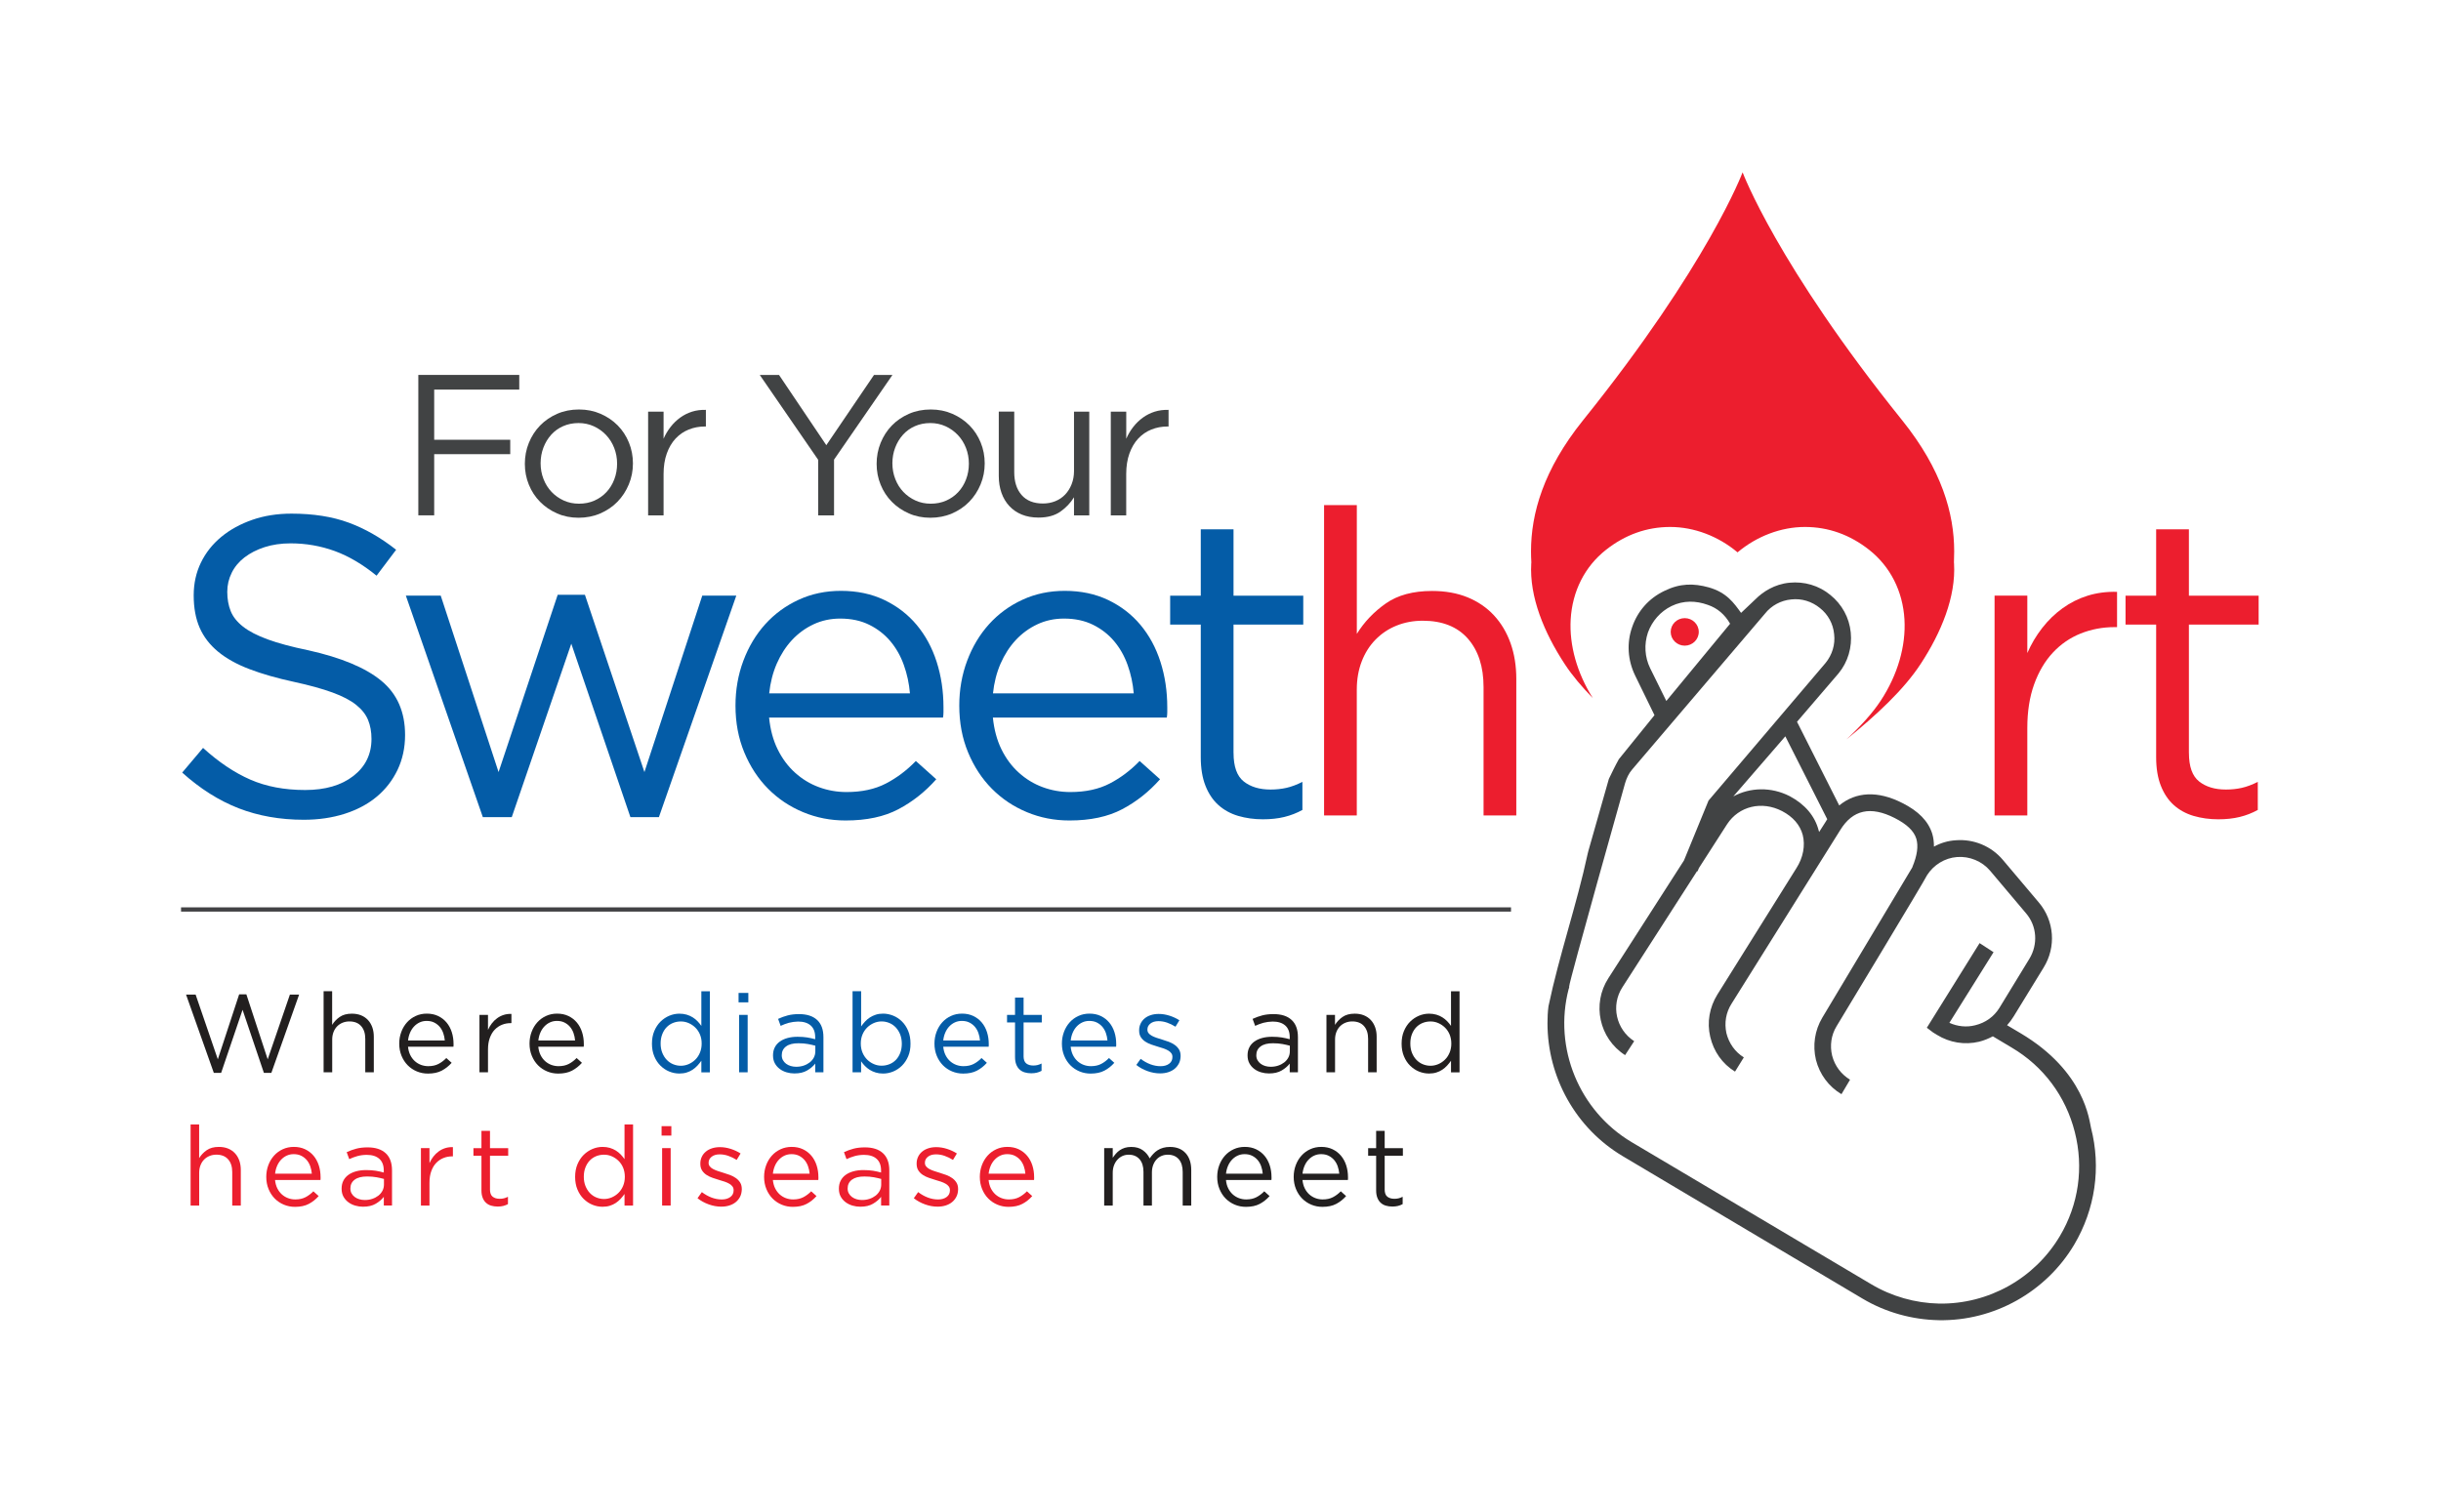 <?xml version="1.0" encoding="utf-8"?>
<!-- Generator: Adobe Illustrator 25.3.1, SVG Export Plug-In . SVG Version: 6.00 Build 0)  -->
<svg version="1.1" id="Layer_1" xmlns="http://www.w3.org/2000/svg" xmlns:xlink="http://www.w3.org/1999/xlink" x="0px" y="0px"
	 viewBox="0 0 720 446" style="enable-background:new 0 0 720 446;" xml:space="preserve">
<style type="text/css">
	.st0{fill:#045CA7;}
	.st1{fill:#EC1E2E;}
	.st2{fill:#414344;}
	.st3{fill:#221F1F;}
	.st4{fill:#424244;}
</style>
<path class="st0" d="M68.04,180.29c0.67,1.68,1.88,3.2,3.64,4.59c1.76,1.38,4.18,2.64,7.28,3.77c3.09,1.13,7.07,2.2,11.92,3.2
	c9.78,2.18,17,5.19,21.64,9.05c4.64,3.85,6.96,9.17,6.96,15.96c0,3.77-0.75,7.21-2.23,10.31c-1.49,3.1-3.54,5.74-6.15,7.91
	c-2.61,2.18-5.76,3.85-9.44,5.03c-3.68,1.17-7.7,1.76-12.04,1.76c-7.02,0-13.44-1.14-19.26-3.4c-5.81-2.27-11.35-5.77-16.62-10.52
	l6.15-7.28c4.6,4.18,9.24,7.3,13.93,9.35c4.68,2.05,10.08,3.07,16.18,3.07c5.94,0,10.68-1.38,14.24-4.15
	c3.55-2.76,5.33-6.41,5.33-10.93c0-2.09-0.34-3.95-1.01-5.59c-0.67-1.63-1.84-3.12-3.52-4.46c-1.68-1.34-4-2.55-6.98-3.64
	c-2.98-1.09-6.77-2.14-11.38-3.14c-5.03-1.09-9.41-2.34-13.14-3.77c-3.73-1.42-6.81-3.14-9.24-5.15c-2.43-2.01-4.23-4.35-5.41-7.04
	c-1.17-2.68-1.76-5.86-1.76-9.55c0-3.52,0.71-6.74,2.13-9.67c1.42-2.93,3.43-5.46,6.02-7.6c2.59-2.14,5.65-3.81,9.16-5.03
	c3.51-1.22,7.36-1.82,11.54-1.82c6.44,0,12.06,0.89,16.87,2.66c4.81,1.77,9.47,4.44,13.99,8l-5.77,7.65
	c-4.1-3.34-8.22-5.77-12.36-7.28c-4.14-1.5-8.47-2.26-12.98-2.26c-2.84,0-5.42,0.38-7.72,1.13c-2.3,0.75-4.26,1.76-5.9,3.02
	c-1.63,1.26-2.89,2.76-3.76,4.52c-0.88,1.76-1.32,3.64-1.32,5.65C67.04,176.73,67.37,178.61,68.04,180.29z"/>
<path class="st0" d="M190.08,227.8l17.06-52.06h10.04l-22.83,65.36h-8.4l-17.44-51.18l-17.56,51.18h-8.53l-22.71-65.36h10.29
	l17.06,52.06l17.44-52.31h8.03L190.08,227.8z"/>
<path class="st0" d="M229.38,221.09c1.34,2.72,3.05,5.02,5.14,6.9c2.09,1.88,4.43,3.31,7.03,4.26c2.59,0.96,5.31,1.44,8.15,1.44
	c4.52,0,8.38-0.84,11.6-2.51c3.22-1.67,6.17-3.89,8.84-6.65l6.02,5.39c-3.26,3.68-6.98,6.63-11.17,8.84
	c-4.18,2.21-9.37,3.32-15.56,3.32c-4.43,0-8.61-0.81-12.54-2.45c-3.93-1.63-7.37-3.93-10.32-6.9c-2.95-2.97-5.29-6.54-7.03-10.73
	c-1.74-4.18-2.6-8.78-2.6-13.8c0-4.68,0.77-9.1,2.32-13.24c1.55-4.14,3.7-7.73,6.46-10.79c2.76-3.05,6.04-5.46,9.85-7.21
	c3.8-1.76,7.97-2.63,12.48-2.63c4.77,0,9.03,0.9,12.8,2.7c3.76,1.8,6.94,4.25,9.53,7.34c2.59,3.1,4.56,6.73,5.9,10.91
	c1.34,4.18,2.01,8.66,2.01,13.42c0,0.42,0,0.88,0,1.38c0,0.5-0.04,1.05-0.13,1.63h-51.31C227.21,215.26,228.04,218.37,229.38,221.09
	z M268.4,204.59c-0.25-2.93-0.85-5.73-1.81-8.4c-0.96-2.68-2.29-5.02-3.99-7.03c-1.7-2.01-3.78-3.62-6.23-4.83
	c-2.45-1.21-5.3-1.82-8.54-1.82c-2.83,0-5.45,0.56-7.86,1.69c-2.41,1.13-4.53,2.68-6.36,4.64c-1.83,1.97-3.32,4.29-4.49,6.96
	c-1.16,2.68-1.91,5.6-2.24,8.78H268.4z"/>
<path class="st0" d="M295.39,221.09c1.34,2.72,3.05,5.02,5.14,6.9c2.09,1.88,4.43,3.31,7.03,4.26c2.59,0.96,5.31,1.44,8.15,1.44
	c4.52,0,8.38-0.84,11.6-2.51c3.22-1.67,6.17-3.89,8.84-6.65l6.02,5.39c-3.26,3.68-6.98,6.63-11.17,8.84
	c-4.18,2.21-9.37,3.32-15.56,3.32c-4.43,0-8.61-0.81-12.54-2.45c-3.93-1.63-7.37-3.93-10.32-6.9c-2.95-2.97-5.29-6.54-7.03-10.73
	c-1.74-4.18-2.6-8.78-2.6-13.8c0-4.68,0.77-9.1,2.32-13.24c1.55-4.14,3.7-7.73,6.46-10.79c2.76-3.05,6.04-5.46,9.85-7.21
	c3.8-1.76,7.97-2.63,12.48-2.63c4.77,0,9.03,0.9,12.8,2.7c3.76,1.8,6.94,4.25,9.53,7.34c2.59,3.1,4.56,6.73,5.9,10.91
	c1.34,4.18,2.01,8.66,2.01,13.42c0,0.42,0,0.88,0,1.38c0,0.5-0.04,1.05-0.13,1.63h-51.31C293.22,215.26,294.06,218.37,295.39,221.09
	z M334.41,204.59c-0.25-2.93-0.85-5.73-1.81-8.4c-0.96-2.68-2.29-5.02-3.99-7.03c-1.7-2.01-3.78-3.62-6.23-4.83
	c-2.45-1.21-5.3-1.82-8.54-1.82c-2.83,0-5.45,0.56-7.86,1.69c-2.41,1.13-4.53,2.68-6.36,4.64c-1.83,1.97-3.32,4.29-4.49,6.96
	c-1.16,2.68-1.91,5.6-2.24,8.78H334.41z"/>
<path class="st0" d="M363.85,222.16c0,4.01,1,6.82,3.01,8.41c2.01,1.59,4.64,2.38,7.9,2.38c1.67,0,3.24-0.17,4.7-0.5
	c1.46-0.33,3.03-0.92,4.7-1.76v8.28c-1.67,0.92-3.45,1.61-5.33,2.07c-1.88,0.46-3.99,0.69-6.33,0.69c-2.59,0-5.02-0.34-7.28-1
	c-2.26-0.67-4.2-1.74-5.83-3.2c-1.63-1.46-2.91-3.37-3.83-5.71c-0.92-2.34-1.38-5.14-1.38-8.4v-39.14h-9.03v-8.53h9.03v-19.57h9.66
	v19.57h20.57v8.53h-20.57V222.16z"/>
<path class="st1" d="M400.21,240.6h-9.66v-91.58h9.66v38.01c2.17-3.51,5.02-6.5,8.53-8.97c3.51-2.47,8.07-3.7,13.67-3.7
	c3.93,0,7.42,0.63,10.48,1.88c3.05,1.25,5.65,3.03,7.78,5.33c2.13,2.3,3.76,5.04,4.89,8.22c1.13,3.18,1.69,6.69,1.69,10.54v40.27
	h-9.66v-37.89c0-6.02-1.55-10.79-4.64-14.3c-3.1-3.51-7.53-5.27-13.3-5.27c-2.76,0-5.33,0.48-7.72,1.44
	c-2.38,0.96-4.45,2.34-6.21,4.14c-1.76,1.8-3.12,3.95-4.08,6.46c-0.96,2.51-1.44,5.27-1.44,8.28V240.6z"/>
<path class="st1" d="M597.98,240.6h-9.66v-64.86h9.66v16.94c1.17-2.68,2.63-5.14,4.39-7.4c1.76-2.26,3.76-4.2,6.02-5.83
	c2.26-1.63,4.72-2.86,7.4-3.7c2.68-0.83,5.56-1.21,8.66-1.13v10.41h-0.75c-3.51,0-6.84,0.63-9.97,1.88s-5.88,3.14-8.22,5.65
	c-2.34,2.51-4.18,5.63-5.52,9.35c-1.34,3.72-2.01,8.01-2.01,12.86V240.6z"/>
<path class="st1" d="M645.65,222.16c0,4.01,1,6.82,3.01,8.41c2.01,1.59,4.64,2.38,7.9,2.38c1.67,0,3.24-0.17,4.7-0.5
	c1.46-0.33,3.03-0.92,4.7-1.76v8.28c-1.67,0.92-3.45,1.61-5.33,2.07c-1.88,0.46-3.99,0.69-6.33,0.69c-2.59,0-5.02-0.34-7.28-1
	c-2.26-0.67-4.2-1.74-5.83-3.2c-1.63-1.46-2.91-3.37-3.83-5.71c-0.92-2.34-1.38-5.14-1.38-8.4v-39.14h-9.03v-8.53h9.03v-19.57h9.66
	v19.57h20.57v8.53h-20.57V222.16z"/>
<g>
	<g>
		<path class="st2" d="M153.16,114.95h-25.09v14.8h22.43V134h-22.43v18.05h-4.68v-41.43h29.77V114.95z"/>
		<path class="st2" d="M185.48,142.91c-0.81,1.95-1.92,3.66-3.34,5.12c-1.42,1.46-3.12,2.61-5.09,3.46
			c-1.97,0.85-4.1,1.27-6.39,1.27c-2.29,0-4.4-0.42-6.33-1.27c-1.93-0.85-3.61-1.99-5.03-3.43c-1.42-1.44-2.53-3.13-3.31-5.06
			c-0.79-1.93-1.18-3.98-1.18-6.15c0-2.17,0.39-4.23,1.18-6.18c0.79-1.95,1.89-3.66,3.31-5.12c1.42-1.46,3.11-2.61,5.06-3.46
			c1.95-0.85,4.09-1.27,6.42-1.27c2.29,0,4.41,0.42,6.36,1.27c1.95,0.85,3.64,1.99,5.06,3.43c1.42,1.44,2.52,3.13,3.31,5.06
			c0.79,1.93,1.18,3.99,1.18,6.15C186.69,138.9,186.29,140.96,185.48,142.91z M181.16,132.15c-0.57-1.46-1.37-2.72-2.4-3.81
			c-1.03-1.08-2.23-1.94-3.61-2.57c-1.38-0.63-2.88-0.95-4.5-0.95c-1.66,0-3.18,0.31-4.56,0.92c-1.38,0.61-2.55,1.46-3.52,2.54
			c-0.97,1.08-1.73,2.34-2.28,3.78c-0.55,1.44-0.83,2.98-0.83,4.63c0,1.65,0.29,3.21,0.86,4.66c0.57,1.46,1.36,2.72,2.37,3.78
			c1.01,1.06,2.2,1.91,3.58,2.54c1.38,0.63,2.88,0.94,4.5,0.94c1.66,0,3.18-0.3,4.56-0.91c1.38-0.61,2.56-1.45,3.55-2.51
			c0.99-1.06,1.76-2.31,2.31-3.75c0.55-1.44,0.83-2.98,0.83-4.63C182.02,135.16,181.73,133.61,181.16,132.15z"/>
		<path class="st2" d="M195.73,152.06h-4.56v-30.6h4.56v7.99c0.55-1.26,1.24-2.43,2.07-3.49c0.83-1.07,1.78-1.98,2.84-2.75
			c1.06-0.77,2.23-1.35,3.49-1.75c1.26-0.39,2.62-0.57,4.08-0.53v4.91h-0.35c-1.66,0-3.23,0.3-4.7,0.89
			c-1.48,0.59-2.77,1.48-3.88,2.66c-1.1,1.18-1.97,2.65-2.6,4.41c-0.63,1.76-0.95,3.78-0.95,6.07V152.06z"/>
		<path class="st2" d="M246.01,152.06h-4.68v-16.39l-17.22-25.03h5.68l13.94,20.71l14.06-20.71h5.44l-17.22,24.97V152.06z"/>
		<path class="st2" d="M289.24,142.91c-0.81,1.95-1.92,3.66-3.34,5.12c-1.42,1.46-3.12,2.61-5.09,3.46
			c-1.97,0.85-4.1,1.27-6.39,1.27c-2.29,0-4.4-0.42-6.33-1.27c-1.93-0.85-3.61-1.99-5.03-3.43c-1.42-1.44-2.53-3.13-3.31-5.06
			c-0.79-1.93-1.18-3.98-1.18-6.15c0-2.17,0.39-4.23,1.18-6.18c0.79-1.95,1.89-3.66,3.31-5.12c1.42-1.46,3.11-2.61,5.06-3.46
			c1.95-0.85,4.09-1.27,6.42-1.27c2.29,0,4.41,0.42,6.36,1.27c1.95,0.85,3.64,1.99,5.06,3.43c1.42,1.44,2.52,3.13,3.31,5.06
			c0.79,1.93,1.18,3.99,1.18,6.15C290.45,138.9,290.05,140.96,289.24,142.91z M284.92,132.15c-0.57-1.46-1.37-2.72-2.4-3.81
			c-1.03-1.08-2.23-1.94-3.61-2.57c-1.38-0.63-2.88-0.95-4.5-0.95c-1.66,0-3.18,0.31-4.56,0.92c-1.38,0.61-2.55,1.46-3.52,2.54
			c-0.97,1.08-1.73,2.34-2.28,3.78c-0.55,1.44-0.83,2.98-0.83,4.63c0,1.65,0.29,3.21,0.86,4.66c0.57,1.46,1.36,2.72,2.37,3.78
			c1.01,1.06,2.2,1.91,3.58,2.54c1.38,0.63,2.88,0.94,4.5,0.94c1.66,0,3.18-0.3,4.56-0.91c1.38-0.61,2.56-1.45,3.55-2.51
			c0.99-1.06,1.76-2.31,2.31-3.75c0.55-1.44,0.83-2.98,0.83-4.63C285.78,135.16,285.49,133.61,284.92,132.15z"/>
		<path class="st2" d="M316.79,121.46h4.5v30.6h-4.5v-5.33c-1.03,1.66-2.37,3.07-4.02,4.23c-1.66,1.16-3.81,1.75-6.45,1.75
			c-1.85,0-3.5-0.3-4.94-0.89c-1.44-0.59-2.66-1.43-3.67-2.52c-1.01-1.08-1.78-2.38-2.31-3.88c-0.53-1.5-0.8-3.16-0.8-4.97v-19h4.56
			v17.87c0,2.84,0.73,5.09,2.19,6.75c1.46,1.66,3.55,2.49,6.27,2.49c1.3,0,2.52-0.23,3.64-0.68c1.12-0.45,2.09-1.1,2.9-1.95
			c0.81-0.85,1.45-1.86,1.92-3.05c0.47-1.18,0.71-2.49,0.71-3.91V121.46z"/>
		<path class="st2" d="M332.2,152.06h-4.56v-30.6h4.56v7.99c0.55-1.26,1.24-2.43,2.07-3.49c0.83-1.07,1.78-1.98,2.84-2.75
			c1.06-0.77,2.23-1.35,3.49-1.75c1.26-0.39,2.62-0.57,4.08-0.53v4.91h-0.36c-1.66,0-3.23,0.3-4.7,0.89
			c-1.48,0.59-2.77,1.48-3.88,2.66c-1.1,1.18-1.97,2.65-2.6,4.41c-0.63,1.76-0.95,3.78-0.95,6.07V152.06z"/>
	</g>
</g>
<g>
	<g>
		<g>
			<path class="st2" d="M616.76,332.74c-0.51-1.95-1.66-16.57-20.84-27.93l-3.91-2.32c0.72-0.8,1.37-1.66,1.95-2.61l8.83-14.4
				c3.76-6.08,3.18-13.82-1.45-19.25l-10.57-12.52c-3.4-4.05-8.61-6.22-13.89-5.79c-2.32,0.14-4.49,0.8-6.44,1.88
				c0-1.37-0.14-2.6-0.51-3.83c-1.16-3.69-4.05-6.66-8.83-9.05c-7.24-3.69-13.68-3.33-18.6,0.72l-12.45-24.68l12.23-14.26
				c2.82-3.4,4.05-7.74,3.62-12.08c-0.43-4.41-2.61-8.32-6.01-11.07c-3.4-2.82-7.74-4.05-12.08-3.62c-4.41,0.43-7.82,2.68-9.99,4.85
				l-4.27,4.05c-2.1-2.89-4.2-6.01-9.55-7.53c-4.49-1.23-8.47-1.23-13.17,1.09c-4.49,2.17-7.81,5.93-9.41,10.64
				c-1.66,4.7-1.3,9.77,0.87,14.26l5.72,11.72l-10.42,12.88l-0.07,0.07c-1.09,1.95-2.03,3.91-2.97,5.86l-6.01,21.13
				c-0.07,0.29-0.14,0.58-0.22,0.87c-3.26,15.2-8.39,29.89-11.58,45.08c-0.22,1.66-0.29,3.33-0.29,4.99
				c0,15.85,8.25,30.97,22.29,39.29l70.63,41.97c6.8,4.05,14.62,6.22,22.5,6.37c16.28,0.29,31.62-8.32,39.94-22.29
				C617.99,356.76,619.8,344.53,616.76,332.74z M538.97,241.71c-0.14,0.14-0.22,0.36-0.36,0.58l-2.03,3.18
				c-0.07-0.14-0.07-0.29-0.14-0.43c-1.09-4.27-4.05-7.74-8.54-10.13c-5.5-2.82-11.72-2.6-16.64,0.07l15.34-17.73L538.97,241.71z
				 M486.72,197.13c-1.59-3.26-1.81-7.02-0.65-10.49c1.23-3.4,3.69-6.22,6.95-7.82c3.55-1.74,7.31-1.59,10.71-0.36
				c2.82,0.94,5.07,2.89,6.58,5.57l-18.81,22.79L486.72,197.13z M607.57,364.72c-7.45,12.52-21.06,20.12-35.6,19.9
				c-7.02-0.14-13.97-2.1-20.04-5.72l-70.63-41.9c-15.49-9.19-23.16-27.79-18.6-45.23l0.14-0.36v-0.36c0-1.45,16.5-59.99,16.5-59.99
				c0.43-1.45,1.09-2.89,2.1-4.05l39.15-45.95c1.88-2.39,4.7-3.91,7.74-4.2c3.04-0.36,6.08,0.58,8.47,2.53
				c2.39,1.88,3.91,4.63,4.2,7.74c0.36,3.04-0.58,6.08-2.53,8.47l-34.52,40.6l-7.24,17.66l-22.29,34.73
				c-4.92,7.6-2.75,17.8,4.92,22.72l2.68-4.12c-5.35-3.47-6.95-10.56-3.47-15.92l22-34.23l0.14,0.07l0.43-1.01l8.32-12.95
				c3.47-5.28,10.2-6.95,16.21-3.84c3.18,1.66,5.28,4.05,6.08,7.02c0.8,3.11,0.14,6.73-1.88,9.84l-23.3,37.27
				c-2.32,3.76-3.11,8.18-2.1,12.45c1.01,4.34,3.55,7.96,7.31,10.28l2.6-4.2c-2.6-1.59-4.41-4.2-5.14-7.16
				c-0.65-3.04-0.14-6.08,1.52-8.68l32.06-51.23c3.69-6.01,8.97-7.16,16.06-3.55c3.55,1.81,5.64,3.76,6.37,6.08
				c0.65,2.17,0.29,4.92-1.16,8.39c0,0.07,0,0.07,0,0.07l-26.56,44.36c-2.24,3.76-2.89,8.18-1.88,12.45
				c1.09,4.27,3.76,7.89,7.53,10.13l2.53-4.27c-2.6-1.59-4.49-4.05-5.28-7.09c-0.72-2.97-0.29-6.08,1.3-8.68
				c0,0,26.2-43.34,26.7-44.58c1.95-3.04,5.21-5.07,8.83-5.35c3.69-0.29,7.38,1.23,9.77,4.05l10.56,12.52
				c3.26,3.76,3.62,9.19,1.01,13.46l-8.83,14.47c-1.59,2.6-4.12,4.41-7.16,5.14c-2.53,0.65-5.21,0.36-7.6-0.72l13.03-20.84
				l-4.12-2.68l-15.56,24.97l1.81,1.37c0.36,0.22,0.8,0.51,1.16,0.72c3.76,2.32,8.18,3.04,12.45,2.03c1.45-0.36,2.82-0.94,4.05-1.59
				l5.57,3.33c9.33,5.5,15.92,14.33,18.6,24.89C614.66,344.46,613.14,355.39,607.57,364.72z"/>
		</g>
	</g>
</g>
<g>
	<g>
		<g>
			<path class="st1" d="M576.41,162.68c0-11.13-3.63-24.11-15.34-38.67C524.15,78.09,514,50.84,514,50.84s-10.15,27.25-47.07,73.17
				c-11.71,14.57-15.34,27.55-15.34,38.67c0,1.09,0.04,2.18,0.1,3.26c-0.01,0.12-0.02,0.23-0.03,0.35
				c-0.57,9.79,3.76,20.33,9.9,29.68c2.2,3.36,5.04,6.69,8.26,10c-4.64-7.36-6.97-15.56-6.53-23.21c0.48-8.31,4.16-15.6,10.37-20.5
				c5.69-4.5,12.08-6.78,18.99-6.78c7.07,0,14.21,2.74,19.86,7.49c5.66-4.75,12.8-7.49,19.87-7.49c6.91,0,13.3,2.28,18.99,6.78
				c6.2,4.91,9.89,12.19,10.37,20.5c0.46,7.89-2.02,16.38-6.96,23.91c-2.54,3.87-6.08,7.71-10.17,11.5
				c8.97-7.27,16.92-14.67,21.86-22.2c6.14-9.35,10.47-19.89,9.9-29.68c-0.01-0.12-0.02-0.23-0.03-0.35
				C576.37,164.86,576.41,163.78,576.41,162.68z"/>
		</g>
	</g>
</g>
<g>
	<g>
		<ellipse class="st1" cx="496.93" cy="186.44" rx="4.14" ry="4.06"/>
	</g>
</g>
<g>
	<g>
		<path class="st3" d="M70.54,293.38h2.13l6.29,19.17l6.55-19.1h2.72l-8.19,23.1h-2.2l-6.29-18.61l-6.32,18.61h-2.16l-8.19-23.1
			h2.82l6.55,19.1L70.54,293.38z"/>
		<path class="st3" d="M97.97,316.38h-2.52v-23.92h2.52v9.93c0.57-0.92,1.31-1.7,2.23-2.34c0.92-0.64,2.11-0.97,3.57-0.97
			c1.03,0,1.94,0.16,2.74,0.49c0.8,0.33,1.47,0.79,2.03,1.39c0.56,0.6,0.98,1.32,1.28,2.15c0.29,0.83,0.44,1.75,0.44,2.75v10.52
			h-2.52v-9.89c0-1.57-0.4-2.82-1.21-3.74c-0.81-0.92-1.97-1.38-3.47-1.38c-0.72,0-1.39,0.13-2.01,0.38
			c-0.62,0.25-1.16,0.61-1.62,1.08c-0.46,0.47-0.81,1.03-1.06,1.69c-0.25,0.66-0.38,1.38-0.38,2.16V316.38z"/>
		<path class="st3" d="M121.01,311.28c0.35,0.71,0.8,1.31,1.34,1.8c0.55,0.49,1.16,0.86,1.83,1.11c0.68,0.25,1.39,0.38,2.13,0.38
			c1.18,0,2.19-0.22,3.03-0.66c0.84-0.44,1.61-1.02,2.31-1.74l1.57,1.41c-0.85,0.96-1.82,1.73-2.92,2.31
			c-1.09,0.58-2.45,0.87-4.06,0.87c-1.16,0-2.25-0.21-3.28-0.64c-1.03-0.43-1.92-1.03-2.69-1.8c-0.77-0.78-1.38-1.71-1.83-2.8
			c-0.45-1.09-0.68-2.29-0.68-3.6c0-1.22,0.2-2.37,0.61-3.46c0.4-1.08,0.97-2.02,1.69-2.82c0.72-0.8,1.58-1.43,2.57-1.88
			c0.99-0.46,2.08-0.69,3.26-0.69c1.24,0,2.36,0.23,3.34,0.7c0.98,0.47,1.81,1.11,2.49,1.92c0.68,0.81,1.19,1.76,1.54,2.85
			c0.35,1.09,0.52,2.26,0.52,3.51c0,0.11,0,0.23,0,0.36c0,0.13-0.01,0.27-0.03,0.43h-13.4
			C120.44,309.76,120.66,310.57,121.01,311.28z M131.2,306.98c-0.07-0.76-0.22-1.5-0.47-2.2c-0.25-0.7-0.6-1.31-1.04-1.83
			c-0.45-0.52-0.99-0.94-1.63-1.26c-0.64-0.32-1.38-0.47-2.23-0.47c-0.74,0-1.42,0.15-2.05,0.44c-0.63,0.29-1.18,0.7-1.66,1.21
			c-0.48,0.51-0.87,1.12-1.17,1.82c-0.3,0.7-0.5,1.46-0.59,2.29H131.2z"/>
		<path class="st3" d="M143.94,316.38h-2.52v-16.94h2.52v4.42c0.31-0.7,0.69-1.34,1.15-1.93c0.46-0.59,0.98-1.1,1.57-1.52
			c0.59-0.43,1.23-0.75,1.93-0.97c0.7-0.22,1.45-0.32,2.26-0.29v2.72h-0.2c-0.92,0-1.79,0.16-2.6,0.49
			c-0.82,0.33-1.53,0.82-2.15,1.47s-1.09,1.47-1.44,2.44c-0.35,0.97-0.52,2.09-0.52,3.36V316.38z"/>
		<path class="st3" d="M159.44,311.28c0.35,0.71,0.8,1.31,1.34,1.8c0.55,0.49,1.16,0.86,1.83,1.11c0.68,0.25,1.39,0.38,2.13,0.38
			c1.18,0,2.19-0.22,3.03-0.66c0.84-0.44,1.61-1.02,2.31-1.74l1.57,1.41c-0.85,0.96-1.82,1.73-2.92,2.31s-2.45,0.87-4.06,0.87
			c-1.16,0-2.25-0.21-3.28-0.64c-1.03-0.43-1.92-1.03-2.69-1.8c-0.77-0.78-1.38-1.71-1.83-2.8c-0.45-1.09-0.68-2.29-0.68-3.6
			c0-1.22,0.2-2.37,0.61-3.46c0.4-1.08,0.97-2.02,1.69-2.82c0.72-0.8,1.58-1.43,2.57-1.88c0.99-0.46,2.08-0.69,3.26-0.69
			c1.24,0,2.36,0.23,3.34,0.7c0.98,0.47,1.81,1.11,2.49,1.92c0.68,0.81,1.19,1.76,1.54,2.85c0.35,1.09,0.52,2.26,0.52,3.51
			c0,0.11,0,0.23,0,0.36c0,0.13-0.01,0.27-0.03,0.43h-13.4C158.87,309.76,159.09,310.57,159.44,311.28z M169.63,306.98
			c-0.07-0.76-0.22-1.5-0.47-2.2c-0.25-0.7-0.6-1.31-1.04-1.83c-0.45-0.52-0.99-0.94-1.63-1.26c-0.64-0.32-1.38-0.47-2.23-0.47
			c-0.74,0-1.42,0.15-2.05,0.44c-0.63,0.29-1.18,0.7-1.66,1.21s-0.87,1.12-1.17,1.82c-0.3,0.7-0.5,1.46-0.59,2.29H169.63z"/>
		<g>
			<g>
				<path class="st0" d="M206.87,316.38v-3.41c-0.35,0.5-0.74,0.98-1.16,1.44c-0.43,0.46-0.9,0.86-1.42,1.21
					c-0.52,0.35-1.11,0.62-1.75,0.82c-0.64,0.2-1.36,0.3-2.15,0.3c-1.03,0-2.02-0.2-2.98-0.59c-0.96-0.39-1.82-0.97-2.59-1.72
					c-0.76-0.75-1.38-1.68-1.83-2.77c-0.46-1.09-0.69-2.34-0.69-3.73c0-1.4,0.23-2.64,0.69-3.73c0.46-1.09,1.07-2.02,1.83-2.77
					c0.76-0.75,1.63-1.33,2.59-1.74c0.96-0.4,1.95-0.61,2.98-0.61c0.79,0,1.51,0.1,2.16,0.29c0.65,0.2,1.24,0.46,1.77,0.79
					c0.52,0.33,1,0.71,1.42,1.15s0.8,0.9,1.13,1.38v-10.22h2.52v23.92H206.87z M206.46,305.22c-0.34-0.8-0.8-1.49-1.38-2.05
					c-0.58-0.56-1.23-1-1.97-1.32c-0.73-0.32-1.49-0.47-2.28-0.47c-0.83,0-1.61,0.15-2.33,0.44s-1.35,0.72-1.88,1.27
					c-0.54,0.55-0.96,1.24-1.28,2.05c-0.32,0.81-0.48,1.73-0.48,2.75c0,1,0.16,1.9,0.48,2.71c0.32,0.8,0.75,1.5,1.29,2.07
					c0.55,0.58,1.18,1.02,1.9,1.32c0.72,0.3,1.49,0.46,2.29,0.46c0.79,0,1.54-0.16,2.28-0.47c0.73-0.32,1.39-0.75,1.97-1.32
					c0.58-0.56,1.04-1.26,1.38-2.07c0.34-0.81,0.51-1.71,0.51-2.69C206.97,306.92,206.8,306.03,206.46,305.22z"/>
			</g>
		</g>
		<g>
			<g>
				<path class="st0" d="M217.85,295.74v-2.78h2.88v2.78H217.85z M218.01,316.38v-16.94h2.52v16.94H218.01z"/>
			</g>
		</g>
		<g>
			<g>
				<path class="st0" d="M232.67,301.78c-0.82,0.23-1.62,0.53-2.41,0.9l-0.75-2.06c0.94-0.44,1.89-0.78,2.85-1.03
					c0.96-0.25,2.06-0.38,3.31-0.38c2.31,0,4.1,0.57,5.34,1.72c1.25,1.15,1.87,2.84,1.87,5.09v10.35h-2.42v-2.56
					c-0.59,0.77-1.38,1.44-2.38,2.03s-2.24,0.88-3.75,0.88c-0.79,0-1.56-0.11-2.31-0.33c-0.75-0.22-1.43-0.55-2.03-1
					c-0.6-0.45-1.08-1-1.44-1.66c-0.36-0.65-0.54-1.43-0.54-2.33s0.17-1.69,0.52-2.37c0.35-0.69,0.85-1.26,1.49-1.72
					s1.41-0.81,2.29-1.05c0.88-0.24,1.86-0.36,2.93-0.36c1.09,0,2.04,0.07,2.85,0.2c0.81,0.13,1.59,0.31,2.36,0.52v-0.59
					c0-1.53-0.44-2.68-1.33-3.46c-0.88-0.78-2.12-1.16-3.72-1.16C234.4,301.44,233.49,301.56,232.67,301.78z M231.86,308.75
					c-0.85,0.63-1.27,1.5-1.27,2.59c0,0.55,0.11,1.03,0.34,1.44c0.23,0.42,0.54,0.77,0.93,1.07c0.39,0.29,0.84,0.52,1.36,0.67
					c0.51,0.15,1.05,0.23,1.62,0.23c0.78,0,1.52-0.11,2.2-0.34c0.69-0.23,1.28-0.55,1.8-0.95c0.51-0.4,0.91-0.88,1.21-1.44
					c0.29-0.56,0.44-1.17,0.44-1.85v-1.64c-0.63-0.17-1.36-0.34-2.17-0.49c-0.82-0.15-1.75-0.23-2.79-0.23
					C233.93,307.8,232.71,308.11,231.86,308.75z"/>
			</g>
		</g>
		<g>
			<g>
				<path class="st0" d="M267.89,311.63c-0.46,1.09-1.07,2.01-1.82,2.77c-0.75,0.75-1.62,1.33-2.59,1.74c-0.97,0.4-1.97,0.61-3,0.61
					c-0.79,0-1.51-0.1-2.16-0.3c-0.66-0.2-1.24-0.46-1.77-0.79c-0.52-0.33-1-0.71-1.43-1.15c-0.43-0.44-0.8-0.89-1.13-1.38v3.24
					h-2.52v-23.92H254v10.39c0.35-0.5,0.74-0.98,1.16-1.44c0.43-0.46,0.9-0.86,1.42-1.2c0.52-0.34,1.11-0.61,1.75-0.82
					c0.64-0.21,1.36-0.31,2.15-0.31c1,0,1.99,0.2,2.96,0.59c0.97,0.39,1.84,0.97,2.6,1.72c0.76,0.75,1.38,1.68,1.83,2.77
					c0.46,1.09,0.69,2.34,0.69,3.73C268.58,309.29,268.35,310.54,267.89,311.63z M265.52,305.22c-0.32-0.8-0.75-1.49-1.29-2.07
					c-0.55-0.58-1.18-1.02-1.9-1.32c-0.72-0.3-1.49-0.46-2.29-0.46c-0.79,0-1.55,0.16-2.28,0.47c-0.73,0.32-1.39,0.75-1.97,1.32
					c-0.58,0.57-1.04,1.25-1.38,2.05c-0.34,0.8-0.51,1.7-0.51,2.67c0,0.98,0.17,1.88,0.51,2.69c0.34,0.81,0.8,1.5,1.38,2.07
					c0.58,0.57,1.23,1.01,1.97,1.32c0.73,0.32,1.49,0.47,2.28,0.47c0.81,0,1.58-0.15,2.31-0.44c0.73-0.29,1.36-0.72,1.9-1.27
					c0.54-0.55,0.96-1.24,1.28-2.05c0.32-0.82,0.47-1.73,0.47-2.76C265.99,306.93,265.83,306.03,265.52,305.22z"/>
			</g>
		</g>
		<g>
			<g>
				<path class="st0" d="M278.88,311.28c0.35,0.71,0.8,1.31,1.34,1.8c0.55,0.49,1.16,0.86,1.83,1.11c0.68,0.25,1.39,0.38,2.13,0.38
					c1.18,0,2.19-0.22,3.03-0.66c0.84-0.44,1.61-1.02,2.31-1.74l1.57,1.41c-0.85,0.96-1.82,1.73-2.92,2.31s-2.45,0.87-4.06,0.87
					c-1.16,0-2.25-0.21-3.28-0.64c-1.03-0.43-1.92-1.03-2.69-1.8c-0.77-0.78-1.38-1.71-1.83-2.8c-0.45-1.09-0.68-2.29-0.68-3.6
					c0-1.22,0.2-2.37,0.61-3.46c0.4-1.08,0.97-2.02,1.69-2.82c0.72-0.8,1.58-1.43,2.57-1.88c0.99-0.46,2.08-0.69,3.26-0.69
					c1.24,0,2.36,0.23,3.34,0.7c0.98,0.47,1.81,1.11,2.49,1.92c0.68,0.81,1.19,1.76,1.54,2.85c0.35,1.09,0.52,2.26,0.52,3.51
					c0,0.11,0,0.23,0,0.36c0,0.13-0.01,0.27-0.03,0.43h-13.4C278.31,309.76,278.53,310.57,278.88,311.28z M289.06,306.98
					c-0.07-0.76-0.22-1.5-0.47-2.2c-0.25-0.7-0.6-1.31-1.04-1.83c-0.45-0.52-0.99-0.94-1.63-1.26c-0.64-0.32-1.38-0.47-2.23-0.47
					c-0.74,0-1.42,0.15-2.05,0.44c-0.63,0.29-1.18,0.7-1.66,1.21c-0.48,0.51-0.87,1.12-1.17,1.82c-0.3,0.7-0.5,1.46-0.59,2.29
					H289.06z"/>
			</g>
		</g>
		<g>
			<g>
				<path class="st0" d="M301.91,311.56c0,1.05,0.26,1.78,0.79,2.2c0.52,0.41,1.21,0.62,2.06,0.62c0.44,0,0.85-0.04,1.23-0.13
					c0.38-0.09,0.79-0.24,1.23-0.46v2.16c-0.44,0.24-0.9,0.42-1.39,0.54c-0.49,0.12-1.04,0.18-1.65,0.18c-0.68,0-1.31-0.09-1.9-0.26
					c-0.59-0.17-1.1-0.45-1.52-0.84c-0.43-0.38-0.76-0.88-1-1.49c-0.24-0.61-0.36-1.34-0.36-2.19v-10.22h-2.36v-2.23h2.36v-5.11
					h2.52v5.11h5.37v2.23h-5.37V311.56z"/>
			</g>
		</g>
		<g>
			<g>
				<path class="st0" d="M316.47,311.28c0.35,0.71,0.8,1.31,1.34,1.8c0.55,0.49,1.16,0.86,1.83,1.11c0.68,0.25,1.39,0.38,2.13,0.38
					c1.18,0,2.19-0.22,3.03-0.66c0.84-0.44,1.61-1.02,2.31-1.74l1.57,1.41c-0.85,0.96-1.82,1.73-2.92,2.31s-2.45,0.87-4.06,0.87
					c-1.16,0-2.25-0.21-3.28-0.64c-1.03-0.43-1.92-1.03-2.69-1.8c-0.77-0.78-1.38-1.71-1.83-2.8c-0.45-1.09-0.68-2.29-0.68-3.6
					c0-1.22,0.2-2.37,0.61-3.46c0.4-1.08,0.97-2.02,1.69-2.82c0.72-0.8,1.58-1.43,2.57-1.88c0.99-0.46,2.08-0.69,3.26-0.69
					c1.24,0,2.36,0.23,3.34,0.7c0.98,0.47,1.81,1.11,2.49,1.92c0.68,0.81,1.19,1.76,1.54,2.85c0.35,1.09,0.52,2.26,0.52,3.51
					c0,0.11,0,0.23,0,0.36c0,0.13-0.01,0.27-0.03,0.43h-13.4C315.9,309.76,316.12,310.57,316.47,311.28z M326.66,306.98
					c-0.07-0.76-0.22-1.5-0.47-2.2s-0.6-1.31-1.04-1.83c-0.45-0.52-0.99-0.94-1.63-1.26c-0.64-0.32-1.38-0.47-2.23-0.47
					c-0.74,0-1.42,0.15-2.05,0.44c-0.63,0.29-1.18,0.7-1.66,1.21c-0.48,0.51-0.87,1.12-1.17,1.82c-0.3,0.7-0.5,1.46-0.59,2.29
					H326.66z"/>
			</g>
		</g>
		<g>
			<g>
				<path class="st0" d="M347.73,313.77c-0.32,0.62-0.74,1.15-1.28,1.59c-0.54,0.44-1.17,0.77-1.9,1c-0.73,0.23-1.52,0.34-2.37,0.34
					c-1.22,0-2.46-0.22-3.7-0.67c-1.25-0.45-2.35-1.05-3.31-1.82l1.28-1.8c0.92,0.7,1.87,1.23,2.87,1.61c0.99,0.37,1.99,0.56,3,0.56
					c1.03,0,1.87-0.24,2.52-0.72c0.66-0.48,0.98-1.14,0.98-1.97v-0.07c0-0.41-0.11-0.78-0.34-1.08c-0.23-0.31-0.54-0.57-0.93-0.8
					c-0.39-0.23-0.85-0.43-1.36-0.61c-0.51-0.17-1.04-0.34-1.59-0.49c-0.66-0.2-1.32-0.41-1.98-0.64c-0.67-0.23-1.27-0.52-1.8-0.87
					s-0.97-0.79-1.31-1.31c-0.34-0.52-0.51-1.18-0.51-1.97V304c0-0.72,0.14-1.38,0.43-1.98c0.28-0.6,0.68-1.11,1.2-1.54
					c0.51-0.43,1.12-0.75,1.83-0.98c0.71-0.23,1.48-0.34,2.31-0.34c1.05,0,2.11,0.17,3.18,0.51c1.07,0.34,2.04,0.79,2.92,1.36
					l-1.15,1.9c-0.79-0.5-1.61-0.9-2.47-1.2c-0.86-0.3-1.71-0.44-2.54-0.44c-1,0-1.8,0.24-2.39,0.71c-0.59,0.47-0.88,1.05-0.88,1.75
					v0.07c0,0.39,0.12,0.74,0.36,1.03c0.24,0.3,0.56,0.55,0.97,0.77c0.4,0.22,0.87,0.41,1.39,0.59c0.52,0.17,1.07,0.35,1.64,0.52
					c0.66,0.2,1.3,0.41,1.95,0.65c0.64,0.24,1.23,0.55,1.75,0.92c0.52,0.37,0.94,0.82,1.26,1.34c0.32,0.52,0.47,1.17,0.47,1.93v0.07
					C348.21,312.44,348.05,313.15,347.73,313.77z"/>
			</g>
		</g>
		<path class="st3" d="M372.63,301.78c-0.82,0.23-1.62,0.53-2.41,0.9l-0.75-2.06c0.94-0.44,1.89-0.78,2.85-1.03
			c0.96-0.25,2.06-0.38,3.31-0.38c2.32,0,4.1,0.57,5.34,1.72c1.25,1.15,1.87,2.84,1.87,5.09v10.35h-2.42v-2.56
			c-0.59,0.77-1.38,1.44-2.37,2.03c-0.99,0.59-2.24,0.88-3.75,0.88c-0.79,0-1.56-0.11-2.31-0.33c-0.75-0.22-1.43-0.55-2.03-1
			c-0.6-0.45-1.08-1-1.44-1.66c-0.36-0.65-0.54-1.43-0.54-2.33s0.17-1.69,0.52-2.37c0.35-0.69,0.85-1.26,1.49-1.72
			s1.41-0.81,2.29-1.05c0.88-0.24,1.86-0.36,2.93-0.36c1.09,0,2.04,0.07,2.85,0.2c0.81,0.13,1.59,0.31,2.36,0.52v-0.59
			c0-1.53-0.44-2.68-1.33-3.46c-0.89-0.78-2.12-1.16-3.72-1.16C374.36,301.44,373.45,301.56,372.63,301.78z M371.83,308.75
			c-0.85,0.63-1.27,1.5-1.27,2.59c0,0.55,0.11,1.03,0.34,1.44c0.23,0.42,0.54,0.77,0.93,1.07c0.39,0.29,0.84,0.52,1.35,0.67
			c0.51,0.15,1.05,0.23,1.62,0.23c0.78,0,1.52-0.11,2.2-0.34c0.69-0.23,1.28-0.55,1.8-0.95c0.51-0.4,0.92-0.88,1.21-1.44
			c0.3-0.56,0.44-1.17,0.44-1.85v-1.64c-0.63-0.17-1.35-0.34-2.17-0.49c-0.82-0.15-1.75-0.23-2.79-0.23
			C373.89,307.8,372.67,308.11,371.83,308.75z"/>
		<path class="st3" d="M393.77,316.38h-2.52v-16.94h2.52v2.95c0.57-0.92,1.31-1.7,2.23-2.34c0.92-0.64,2.11-0.97,3.57-0.97
			c1.03,0,1.94,0.16,2.74,0.49s1.47,0.79,2.03,1.39c0.56,0.6,0.98,1.32,1.28,2.15c0.3,0.83,0.44,1.75,0.44,2.75v10.52h-2.52v-9.89
			c0-1.57-0.4-2.82-1.21-3.74c-0.81-0.92-1.97-1.38-3.47-1.38c-0.72,0-1.39,0.13-2.01,0.38c-0.62,0.25-1.16,0.61-1.62,1.08
			c-0.46,0.47-0.81,1.03-1.06,1.69c-0.25,0.66-0.38,1.38-0.38,2.16V316.38z"/>
		<path class="st3" d="M427.99,316.38v-3.41c-0.35,0.5-0.74,0.98-1.16,1.44c-0.43,0.46-0.9,0.86-1.42,1.21
			c-0.52,0.35-1.11,0.62-1.75,0.82c-0.64,0.2-1.36,0.3-2.15,0.3c-1.03,0-2.02-0.2-2.98-0.59c-0.96-0.39-1.82-0.97-2.59-1.72
			c-0.77-0.75-1.38-1.68-1.83-2.77c-0.46-1.09-0.69-2.34-0.69-3.73c0-1.4,0.23-2.64,0.69-3.73c0.46-1.09,1.07-2.02,1.83-2.77
			c0.76-0.75,1.63-1.33,2.59-1.74c0.96-0.4,1.96-0.61,2.98-0.61c0.79,0,1.51,0.1,2.16,0.29c0.66,0.2,1.25,0.46,1.77,0.79
			c0.52,0.33,1,0.71,1.42,1.15s0.8,0.9,1.13,1.38v-10.22h2.52v23.92H427.99z M427.58,305.22c-0.34-0.8-0.8-1.49-1.38-2.05
			c-0.58-0.56-1.23-1-1.97-1.32c-0.73-0.32-1.49-0.47-2.28-0.47c-0.83,0-1.61,0.15-2.33,0.44c-0.72,0.29-1.35,0.72-1.88,1.27
			c-0.54,0.55-0.96,1.24-1.28,2.05c-0.32,0.81-0.47,1.73-0.47,2.75c0,1,0.16,1.9,0.47,2.71c0.32,0.8,0.75,1.5,1.29,2.07
			c0.55,0.58,1.18,1.02,1.9,1.32c0.72,0.3,1.49,0.46,2.29,0.46c0.79,0,1.54-0.16,2.28-0.47s1.39-0.75,1.97-1.32
			c0.58-0.56,1.04-1.26,1.38-2.07c0.34-0.81,0.51-1.71,0.51-2.69C428.08,306.92,427.91,306.03,427.58,305.22z"/>
		<path class="st1" d="M58.74,355.69h-2.52v-23.92h2.52v9.93c0.57-0.92,1.31-1.7,2.23-2.34c0.92-0.64,2.11-0.97,3.57-0.97
			c1.03,0,1.94,0.16,2.74,0.49c0.8,0.33,1.47,0.79,2.03,1.39c0.56,0.6,0.98,1.32,1.28,2.15c0.29,0.83,0.44,1.75,0.44,2.75v10.52
			H68.5v-9.89c0-1.57-0.4-2.82-1.21-3.74c-0.81-0.92-1.97-1.38-3.47-1.38c-0.72,0-1.39,0.13-2.01,0.38
			c-0.62,0.25-1.16,0.61-1.62,1.08c-0.46,0.47-0.81,1.03-1.06,1.69c-0.25,0.66-0.38,1.38-0.38,2.16V355.69z"/>
		<path class="st1" d="M81.79,350.6c0.35,0.71,0.8,1.31,1.34,1.8c0.55,0.49,1.16,0.86,1.83,1.11c0.68,0.25,1.39,0.38,2.13,0.38
			c1.18,0,2.19-0.22,3.03-0.66c0.84-0.44,1.61-1.02,2.31-1.74l1.57,1.41c-0.85,0.96-1.82,1.73-2.92,2.31
			c-1.09,0.58-2.45,0.87-4.06,0.87c-1.16,0-2.25-0.21-3.28-0.64c-1.03-0.43-1.92-1.03-2.69-1.8c-0.77-0.78-1.38-1.71-1.83-2.8
			c-0.45-1.09-0.68-2.29-0.68-3.6c0-1.22,0.2-2.37,0.61-3.46c0.4-1.08,0.97-2.02,1.69-2.82c0.72-0.8,1.58-1.43,2.57-1.88
			c0.99-0.46,2.08-0.69,3.26-0.69c1.24,0,2.36,0.23,3.34,0.7c0.98,0.47,1.81,1.11,2.49,1.92c0.68,0.81,1.19,1.76,1.54,2.85
			c0.35,1.09,0.52,2.26,0.52,3.51c0,0.11,0,0.23,0,0.36c0,0.13-0.01,0.27-0.03,0.43h-13.4C81.22,349.07,81.44,349.89,81.79,350.6z
			 M91.98,346.29c-0.07-0.76-0.22-1.5-0.47-2.2c-0.25-0.7-0.6-1.31-1.04-1.83c-0.45-0.52-0.99-0.94-1.63-1.26
			c-0.64-0.32-1.38-0.47-2.23-0.47c-0.74,0-1.42,0.15-2.05,0.44c-0.63,0.29-1.18,0.7-1.66,1.21s-0.87,1.12-1.17,1.82
			c-0.3,0.7-0.5,1.46-0.59,2.29H91.98z"/>
		<path class="st1" d="M105.42,341.1c-0.82,0.23-1.62,0.53-2.41,0.9l-0.75-2.06c0.94-0.44,1.89-0.78,2.85-1.03
			c0.96-0.25,2.06-0.38,3.31-0.38c2.31,0,4.1,0.57,5.34,1.72c1.25,1.15,1.87,2.84,1.87,5.09v10.35h-2.42v-2.56
			c-0.59,0.77-1.38,1.44-2.38,2.03c-0.99,0.59-2.24,0.88-3.75,0.88c-0.79,0-1.56-0.11-2.31-0.33c-0.75-0.22-1.43-0.55-2.03-1
			c-0.6-0.45-1.08-1-1.44-1.65c-0.36-0.65-0.54-1.43-0.54-2.33s0.17-1.69,0.52-2.37c0.35-0.69,0.85-1.26,1.49-1.72
			c0.64-0.46,1.41-0.81,2.29-1.05c0.88-0.24,1.86-0.36,2.93-0.36c1.09,0,2.04,0.07,2.85,0.2c0.81,0.13,1.59,0.31,2.36,0.52v-0.59
			c0-1.53-0.44-2.68-1.33-3.46c-0.88-0.78-2.12-1.16-3.72-1.16C107.15,340.75,106.24,340.87,105.42,341.1z M104.62,348.06
			c-0.85,0.63-1.27,1.5-1.27,2.59c0,0.55,0.11,1.03,0.34,1.44c0.23,0.42,0.54,0.77,0.93,1.07c0.39,0.29,0.84,0.52,1.36,0.67
			c0.51,0.15,1.05,0.23,1.62,0.23c0.78,0,1.52-0.11,2.2-0.34c0.69-0.23,1.28-0.55,1.8-0.95c0.51-0.4,0.91-0.88,1.21-1.44
			c0.29-0.56,0.44-1.17,0.44-1.85v-1.64c-0.63-0.17-1.36-0.34-2.17-0.49c-0.82-0.15-1.75-0.23-2.79-0.23
			C106.68,347.11,105.46,347.43,104.62,348.06z"/>
		<path class="st1" d="M126.68,355.69h-2.52v-16.94h2.52v4.42c0.31-0.7,0.69-1.34,1.15-1.93c0.46-0.59,0.98-1.1,1.57-1.52
			c0.59-0.43,1.23-0.75,1.93-0.97c0.7-0.22,1.45-0.32,2.26-0.29v2.72h-0.2c-0.92,0-1.79,0.16-2.6,0.49
			c-0.82,0.33-1.53,0.82-2.15,1.47s-1.09,1.47-1.44,2.44c-0.35,0.97-0.52,2.09-0.52,3.36V355.69z"/>
		<path class="st1" d="M144.52,350.88c0,1.05,0.26,1.78,0.79,2.2c0.52,0.41,1.21,0.62,2.06,0.62c0.44,0,0.85-0.04,1.23-0.13
			c0.38-0.09,0.79-0.24,1.23-0.46v2.16c-0.44,0.24-0.9,0.42-1.39,0.54c-0.49,0.12-1.04,0.18-1.65,0.18c-0.68,0-1.31-0.09-1.9-0.26
			c-0.59-0.17-1.1-0.45-1.52-0.84c-0.43-0.38-0.76-0.88-1-1.49c-0.24-0.61-0.36-1.34-0.36-2.19v-10.22h-2.36v-2.23h2.36v-5.11h2.52
			v5.11h5.37v2.23h-5.37V350.88z"/>
		<path class="st1" d="M184.21,355.69v-3.41c-0.35,0.5-0.74,0.98-1.16,1.44c-0.43,0.46-0.9,0.86-1.42,1.21
			c-0.52,0.35-1.11,0.62-1.75,0.82c-0.64,0.2-1.36,0.3-2.15,0.3c-1.03,0-2.02-0.2-2.98-0.59c-0.96-0.39-1.82-0.97-2.59-1.72
			c-0.76-0.75-1.38-1.68-1.83-2.77c-0.46-1.09-0.69-2.34-0.69-3.73c0-1.4,0.23-2.64,0.69-3.73c0.46-1.09,1.07-2.02,1.83-2.77
			c0.76-0.75,1.63-1.33,2.59-1.74c0.96-0.4,1.95-0.61,2.98-0.61c0.79,0,1.51,0.1,2.16,0.29c0.65,0.2,1.24,0.46,1.77,0.79
			c0.52,0.33,1,0.71,1.42,1.15s0.8,0.9,1.13,1.38v-10.22h2.52v23.92H184.21z M183.8,344.53c-0.34-0.8-0.8-1.49-1.38-2.05
			c-0.58-0.56-1.23-1-1.97-1.32c-0.73-0.32-1.49-0.47-2.28-0.47c-0.83,0-1.61,0.15-2.33,0.44c-0.72,0.29-1.35,0.72-1.88,1.27
			c-0.54,0.55-0.96,1.24-1.28,2.05c-0.32,0.81-0.48,1.73-0.48,2.75c0,1,0.16,1.9,0.48,2.71c0.32,0.8,0.75,1.5,1.29,2.07
			c0.55,0.58,1.18,1.02,1.9,1.32c0.72,0.3,1.49,0.46,2.29,0.46c0.79,0,1.54-0.16,2.28-0.47c0.73-0.32,1.39-0.75,1.97-1.32
			c0.58-0.56,1.04-1.26,1.38-2.07c0.34-0.81,0.51-1.71,0.51-2.69C184.3,346.23,184.13,345.34,183.8,344.53z"/>
		<path class="st1" d="M195.14,335.05v-2.78h2.88v2.78H195.14z M195.3,355.69v-16.94h2.52v16.94H195.3z"/>
		<path class="st1" d="M218.3,353.09c-0.32,0.62-0.74,1.15-1.28,1.59c-0.54,0.44-1.17,0.77-1.9,1c-0.73,0.23-1.52,0.34-2.37,0.34
			c-1.22,0-2.46-0.22-3.7-0.67c-1.25-0.45-2.35-1.05-3.31-1.82l1.28-1.8c0.92,0.7,1.87,1.23,2.87,1.61c0.99,0.37,1.99,0.56,3,0.56
			c1.03,0,1.87-0.24,2.52-0.72c0.66-0.48,0.98-1.14,0.98-1.97v-0.07c0-0.41-0.11-0.78-0.34-1.08c-0.23-0.31-0.54-0.57-0.93-0.8
			c-0.39-0.23-0.85-0.43-1.36-0.61c-0.51-0.17-1.04-0.34-1.59-0.49c-0.66-0.2-1.32-0.41-1.98-0.64c-0.67-0.23-1.27-0.52-1.8-0.87
			c-0.54-0.35-0.97-0.79-1.31-1.31c-0.34-0.52-0.51-1.18-0.51-1.97v-0.07c0-0.72,0.14-1.38,0.43-1.98c0.28-0.6,0.68-1.11,1.2-1.54
			c0.51-0.43,1.12-0.75,1.83-0.98c0.71-0.23,1.48-0.34,2.31-0.34c1.05,0,2.11,0.17,3.18,0.51c1.07,0.34,2.04,0.79,2.92,1.36
			l-1.15,1.9c-0.79-0.5-1.61-0.9-2.47-1.2c-0.86-0.3-1.71-0.44-2.54-0.44c-1,0-1.8,0.24-2.39,0.71c-0.59,0.47-0.88,1.05-0.88,1.75
			v0.07c0,0.39,0.12,0.74,0.36,1.03c0.24,0.3,0.56,0.55,0.97,0.77c0.4,0.22,0.87,0.41,1.39,0.59c0.52,0.17,1.07,0.35,1.64,0.52
			c0.66,0.2,1.3,0.41,1.95,0.65c0.64,0.24,1.23,0.55,1.75,0.92c0.52,0.37,0.94,0.82,1.26,1.34c0.32,0.52,0.47,1.17,0.47,1.93v0.07
			C218.77,351.75,218.61,352.47,218.3,353.09z"/>
		<path class="st1" d="M228.63,350.6c0.35,0.71,0.8,1.31,1.34,1.8c0.55,0.49,1.16,0.86,1.83,1.11c0.68,0.25,1.39,0.38,2.13,0.38
			c1.18,0,2.19-0.22,3.03-0.66c0.84-0.44,1.61-1.02,2.31-1.74l1.57,1.41c-0.85,0.96-1.82,1.73-2.92,2.31
			c-1.09,0.58-2.45,0.87-4.06,0.87c-1.16,0-2.25-0.21-3.28-0.64c-1.03-0.43-1.92-1.03-2.69-1.8c-0.77-0.78-1.38-1.71-1.83-2.8
			c-0.45-1.09-0.68-2.29-0.68-3.6c0-1.22,0.2-2.37,0.61-3.46c0.4-1.08,0.97-2.02,1.69-2.82c0.72-0.8,1.58-1.43,2.57-1.88
			c0.99-0.46,2.08-0.69,3.26-0.69c1.24,0,2.36,0.23,3.34,0.7c0.98,0.47,1.81,1.11,2.49,1.92c0.68,0.81,1.19,1.76,1.54,2.85
			c0.35,1.09,0.52,2.26,0.52,3.51c0,0.11,0,0.23,0,0.36c0,0.13-0.01,0.27-0.03,0.43h-13.4C228.06,349.07,228.28,349.89,228.63,350.6
			z M238.81,346.29c-0.07-0.76-0.22-1.5-0.47-2.2c-0.25-0.7-0.6-1.31-1.04-1.83c-0.45-0.52-0.99-0.94-1.63-1.26
			c-0.64-0.32-1.38-0.47-2.23-0.47c-0.74,0-1.42,0.15-2.05,0.44c-0.63,0.29-1.18,0.7-1.66,1.21s-0.87,1.12-1.17,1.82
			c-0.3,0.7-0.5,1.46-0.59,2.29H238.81z"/>
		<path class="st1" d="M252.1,341.1c-0.82,0.23-1.62,0.53-2.41,0.9l-0.75-2.06c0.94-0.44,1.89-0.78,2.85-1.03
			c0.96-0.25,2.06-0.38,3.31-0.38c2.31,0,4.1,0.57,5.34,1.72c1.25,1.15,1.87,2.84,1.87,5.09v10.35h-2.42v-2.56
			c-0.59,0.77-1.38,1.44-2.38,2.03c-0.99,0.59-2.24,0.88-3.75,0.88c-0.79,0-1.56-0.11-2.31-0.33c-0.75-0.22-1.43-0.55-2.03-1
			c-0.6-0.45-1.08-1-1.44-1.65c-0.36-0.65-0.54-1.43-0.54-2.33s0.17-1.69,0.52-2.37c0.35-0.69,0.85-1.26,1.49-1.72
			c0.64-0.46,1.41-0.81,2.29-1.05c0.88-0.24,1.86-0.36,2.93-0.36c1.09,0,2.04,0.07,2.85,0.2c0.81,0.13,1.59,0.31,2.36,0.52v-0.59
			c0-1.53-0.44-2.68-1.33-3.46c-0.88-0.78-2.12-1.16-3.72-1.16C253.83,340.75,252.91,340.87,252.1,341.1z M251.29,348.06
			c-0.85,0.63-1.27,1.5-1.27,2.59c0,0.55,0.11,1.03,0.34,1.44c0.23,0.42,0.54,0.77,0.93,1.07c0.39,0.29,0.84,0.52,1.36,0.67
			c0.51,0.15,1.05,0.23,1.62,0.23c0.78,0,1.52-0.11,2.2-0.34c0.69-0.23,1.28-0.55,1.8-0.95c0.51-0.4,0.91-0.88,1.21-1.44
			c0.29-0.56,0.44-1.17,0.44-1.85v-1.64c-0.63-0.17-1.36-0.34-2.17-0.49c-0.82-0.15-1.75-0.23-2.79-0.23
			C253.36,347.11,252.14,347.43,251.29,348.06z"/>
		<path class="st1" d="M282.1,353.09c-0.32,0.62-0.74,1.15-1.28,1.59c-0.54,0.44-1.17,0.77-1.9,1c-0.73,0.23-1.52,0.34-2.37,0.34
			c-1.22,0-2.46-0.22-3.7-0.67c-1.25-0.45-2.35-1.05-3.31-1.82l1.28-1.8c0.92,0.7,1.87,1.23,2.87,1.61c0.99,0.37,1.99,0.56,3,0.56
			c1.03,0,1.87-0.24,2.52-0.72c0.66-0.48,0.98-1.14,0.98-1.97v-0.07c0-0.41-0.11-0.78-0.34-1.08c-0.23-0.31-0.54-0.57-0.93-0.8
			c-0.39-0.23-0.85-0.43-1.36-0.61c-0.51-0.17-1.04-0.34-1.59-0.49c-0.66-0.2-1.32-0.41-1.98-0.64c-0.67-0.23-1.27-0.52-1.8-0.87
			c-0.54-0.35-0.97-0.79-1.31-1.31c-0.34-0.52-0.51-1.18-0.51-1.97v-0.07c0-0.72,0.14-1.38,0.43-1.98c0.28-0.6,0.68-1.11,1.2-1.54
			c0.51-0.43,1.12-0.75,1.83-0.98c0.71-0.23,1.48-0.34,2.31-0.34c1.05,0,2.11,0.17,3.18,0.51c1.07,0.34,2.04,0.79,2.92,1.36
			l-1.15,1.9c-0.79-0.5-1.61-0.9-2.47-1.2c-0.86-0.3-1.71-0.44-2.54-0.44c-1,0-1.8,0.24-2.39,0.71c-0.59,0.47-0.88,1.05-0.88,1.75
			v0.07c0,0.39,0.12,0.74,0.36,1.03c0.24,0.3,0.56,0.55,0.97,0.77c0.4,0.22,0.87,0.41,1.39,0.59c0.52,0.17,1.07,0.35,1.64,0.52
			c0.66,0.2,1.3,0.41,1.95,0.65c0.64,0.24,1.23,0.55,1.75,0.92s0.94,0.82,1.26,1.34c0.32,0.52,0.47,1.17,0.47,1.93v0.07
			C282.58,351.75,282.42,352.47,282.1,353.09z"/>
		<path class="st1" d="M292.26,350.6c0.35,0.71,0.8,1.31,1.34,1.8c0.55,0.49,1.16,0.86,1.83,1.11c0.68,0.25,1.39,0.38,2.13,0.38
			c1.18,0,2.19-0.22,3.03-0.66c0.84-0.44,1.61-1.02,2.31-1.74l1.57,1.41c-0.85,0.96-1.82,1.73-2.92,2.31
			c-1.09,0.58-2.45,0.87-4.06,0.87c-1.16,0-2.25-0.21-3.28-0.64c-1.03-0.43-1.92-1.03-2.69-1.8s-1.38-1.71-1.83-2.8
			c-0.45-1.09-0.68-2.29-0.68-3.6c0-1.22,0.2-2.37,0.61-3.46c0.4-1.08,0.97-2.02,1.69-2.82c0.72-0.8,1.58-1.43,2.57-1.88
			c0.99-0.46,2.08-0.69,3.26-0.69c1.24,0,2.36,0.23,3.34,0.7c0.98,0.47,1.81,1.11,2.49,1.92c0.68,0.81,1.19,1.76,1.54,2.85
			c0.35,1.09,0.52,2.26,0.52,3.51c0,0.11,0,0.23,0,0.36c0,0.13-0.01,0.27-0.03,0.43h-13.4C291.69,349.07,291.91,349.89,292.26,350.6
			z M302.45,346.29c-0.07-0.76-0.22-1.5-0.47-2.2c-0.25-0.7-0.6-1.31-1.04-1.83c-0.45-0.52-0.99-0.94-1.63-1.26
			c-0.64-0.32-1.38-0.47-2.23-0.47c-0.74,0-1.42,0.15-2.05,0.44c-0.63,0.29-1.18,0.7-1.66,1.21c-0.48,0.51-0.87,1.12-1.17,1.82
			c-0.3,0.7-0.5,1.46-0.59,2.29H302.45z"/>
		<path class="st3" d="M340.16,340.46c0.38-0.41,0.81-0.78,1.29-1.08c0.48-0.31,1.02-0.55,1.62-0.72s1.27-0.26,2.01-0.26
			c1.97,0,3.51,0.61,4.62,1.82c1.11,1.21,1.67,2.88,1.67,5v10.48h-2.52v-9.89c0-1.64-0.39-2.9-1.16-3.79
			c-0.78-0.88-1.85-1.33-3.23-1.33c-0.63,0-1.23,0.11-1.8,0.34c-0.57,0.23-1.07,0.57-1.49,1.02c-0.43,0.45-0.76,1-1.02,1.66
			c-0.25,0.65-0.38,1.4-0.38,2.23v9.76h-2.49v-9.96c0-1.59-0.39-2.83-1.16-3.72c-0.78-0.88-1.84-1.33-3.19-1.33
			c-0.68,0-1.3,0.13-1.87,0.39c-0.57,0.26-1.06,0.63-1.49,1.11c-0.43,0.48-0.76,1.04-1,1.69c-0.24,0.64-0.36,1.36-0.36,2.15v9.66
			h-2.52v-16.94h2.52v2.85c0.28-0.41,0.59-0.82,0.93-1.21c0.34-0.39,0.73-0.74,1.16-1.03s0.93-0.53,1.47-0.7
			c0.55-0.17,1.18-0.26,1.9-0.26c1.38,0,2.51,0.32,3.41,0.97c0.9,0.64,1.57,1.45,2.03,2.41
			C339.43,341.31,339.78,340.87,340.16,340.46z"/>
		<path class="st3" d="M362.27,350.6c0.35,0.71,0.8,1.31,1.34,1.8c0.55,0.49,1.16,0.86,1.83,1.11c0.68,0.25,1.39,0.38,2.13,0.38
			c1.18,0,2.19-0.22,3.03-0.66s1.61-1.02,2.31-1.74l1.57,1.41c-0.85,0.96-1.82,1.73-2.91,2.31c-1.09,0.58-2.45,0.87-4.06,0.87
			c-1.16,0-2.25-0.21-3.28-0.64c-1.03-0.43-1.92-1.03-2.69-1.8s-1.38-1.71-1.83-2.8c-0.45-1.09-0.68-2.29-0.68-3.6
			c0-1.22,0.2-2.37,0.61-3.46c0.4-1.08,0.97-2.02,1.69-2.82c0.72-0.8,1.58-1.43,2.57-1.88c0.99-0.46,2.08-0.69,3.26-0.69
			c1.24,0,2.36,0.23,3.34,0.7c0.98,0.47,1.81,1.11,2.49,1.92c0.68,0.81,1.19,1.76,1.54,2.85c0.35,1.09,0.52,2.26,0.52,3.51
			c0,0.11,0,0.23,0,0.36c0,0.13-0.01,0.27-0.03,0.43h-13.4C361.7,349.07,361.92,349.89,362.27,350.6z M372.46,346.29
			c-0.07-0.76-0.22-1.5-0.47-2.2c-0.25-0.7-0.6-1.31-1.04-1.83s-0.99-0.94-1.63-1.26c-0.64-0.32-1.38-0.47-2.23-0.47
			c-0.74,0-1.42,0.15-2.05,0.44c-0.63,0.29-1.18,0.7-1.66,1.21c-0.48,0.51-0.87,1.12-1.17,1.82c-0.3,0.7-0.5,1.46-0.59,2.29H372.46z
			"/>
		<path class="st3" d="M384.84,350.6c0.35,0.71,0.8,1.31,1.34,1.8c0.55,0.49,1.16,0.86,1.83,1.11c0.68,0.25,1.39,0.38,2.13,0.38
			c1.18,0,2.19-0.22,3.03-0.66c0.84-0.44,1.61-1.02,2.31-1.74l1.57,1.41c-0.85,0.96-1.82,1.73-2.92,2.31
			c-1.09,0.58-2.45,0.87-4.06,0.87c-1.16,0-2.25-0.21-3.28-0.64c-1.03-0.43-1.92-1.03-2.69-1.8c-0.77-0.78-1.38-1.71-1.83-2.8
			c-0.45-1.09-0.68-2.29-0.68-3.6c0-1.22,0.2-2.37,0.61-3.46c0.4-1.08,0.97-2.02,1.69-2.82c0.72-0.8,1.58-1.43,2.57-1.88
			c0.99-0.46,2.08-0.69,3.26-0.69c1.25,0,2.36,0.23,3.34,0.7c0.98,0.47,1.81,1.11,2.49,1.92c0.68,0.81,1.19,1.76,1.54,2.85
			c0.35,1.09,0.52,2.26,0.52,3.51c0,0.11,0,0.23,0,0.36c0,0.13-0.01,0.27-0.03,0.43h-13.4C384.28,349.07,384.49,349.89,384.84,350.6
			z M395.03,346.29c-0.07-0.76-0.22-1.5-0.47-2.2c-0.25-0.7-0.6-1.31-1.04-1.83c-0.45-0.52-0.99-0.94-1.63-1.26
			c-0.64-0.32-1.38-0.47-2.23-0.47c-0.74,0-1.42,0.15-2.05,0.44c-0.63,0.29-1.18,0.7-1.66,1.21c-0.48,0.51-0.87,1.12-1.17,1.82
			c-0.3,0.7-0.5,1.46-0.59,2.29H395.03z"/>
		<path class="st3" d="M408.42,350.88c0,1.05,0.26,1.78,0.79,2.2c0.52,0.41,1.21,0.62,2.06,0.62c0.44,0,0.85-0.04,1.23-0.13
			c0.38-0.09,0.79-0.24,1.23-0.46v2.16c-0.44,0.24-0.9,0.42-1.39,0.54c-0.49,0.12-1.04,0.18-1.65,0.18c-0.68,0-1.31-0.09-1.9-0.26
			c-0.59-0.17-1.1-0.45-1.52-0.84c-0.43-0.38-0.76-0.88-1-1.49c-0.24-0.61-0.36-1.34-0.36-2.19v-10.22h-2.36v-2.23h2.36v-5.11h2.52
			v5.11h5.37v2.23h-5.37V350.88z"/>
	</g>
</g>
<g>
	<g>
		<rect x="53.4" y="267.71" class="st4" width="392.29" height="1.26"/>
	</g>
</g>
</svg>
